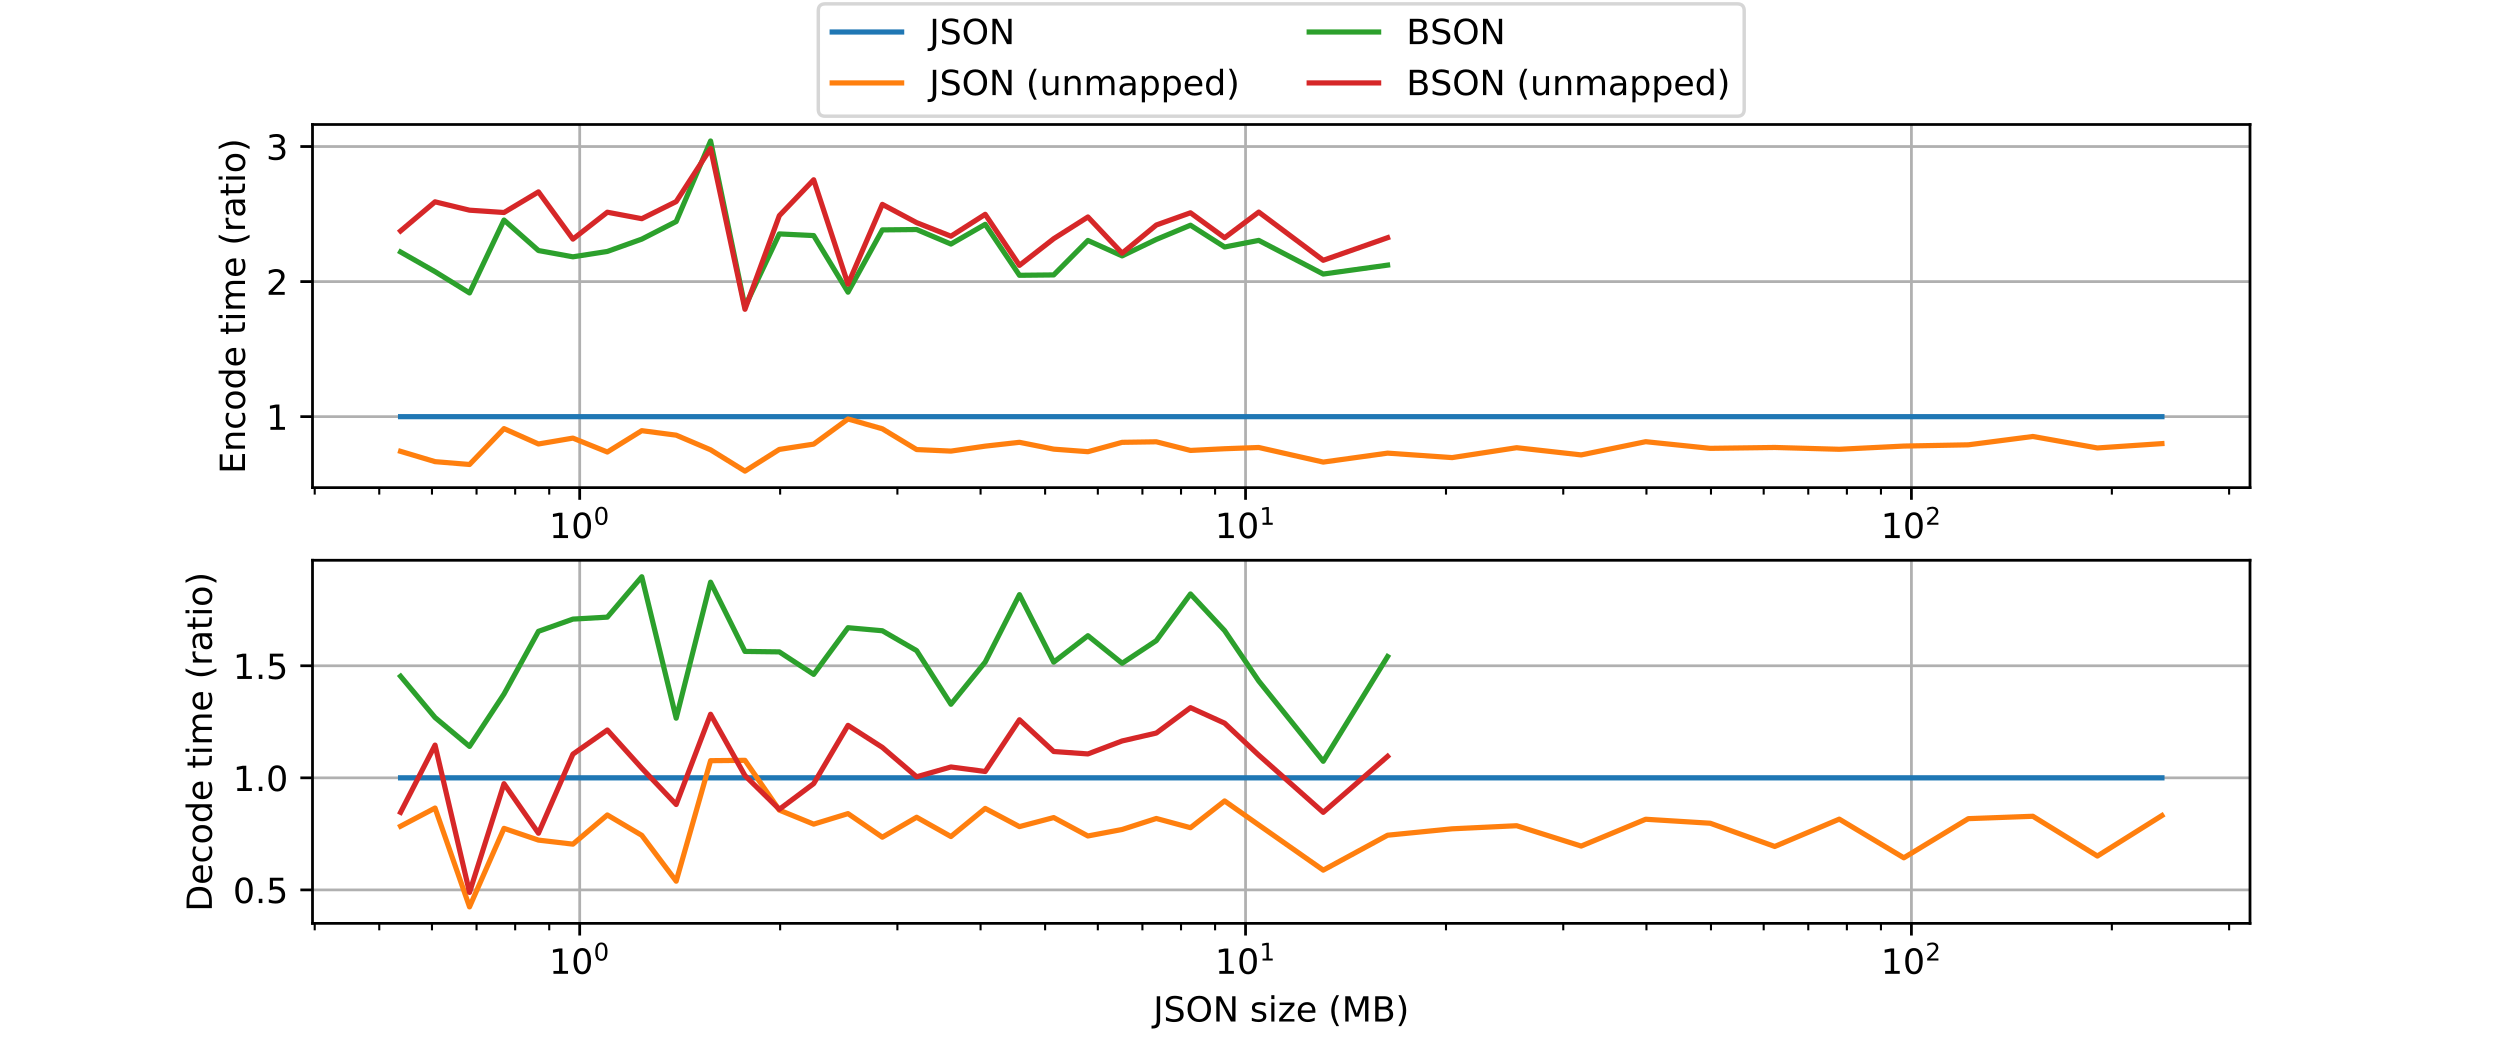 <?xml version="1.0" encoding="utf-8" standalone="no"?>
<!DOCTYPE svg PUBLIC "-//W3C//DTD SVG 1.1//EN"
  "http://www.w3.org/Graphics/SVG/1.1/DTD/svg11.dtd">
<!-- Created with matplotlib (https://matplotlib.org/) -->
<svg height="298.8pt" version="1.1" viewBox="0 0 720 298.8" width="720pt" xmlns="http://www.w3.org/2000/svg" xmlns:xlink="http://www.w3.org/1999/xlink">
 <defs>
  <style type="text/css">
*{stroke-linecap:butt;stroke-linejoin:round;white-space:pre;}
  </style>
 </defs>
 <g id="figure_1">
  <g id="patch_1">
   <path d="M 0 298.8 
L 720 298.8 
L 720 0 
L 0 0 
z
" style="fill:#ffffff;"/>
  </g>
  <g id="axes_1">
   <g id="patch_2">
    <path d="M 90 140.436 
L 648 140.436 
L 648 35.856 
L 90 35.856 
z
" style="fill:#ffffff;"/>
   </g>
   <g id="matplotlib.axis_1">
    <g id="xtick_1">
     <g id="line2d_1">
      <path clip-path="url(#pbbde5d51f7)" d="M 166.951 140.436 
L 166.951 35.856 
" style="fill:none;stroke:#b0b0b0;stroke-linecap:square;stroke-width:0.8;"/>
     </g>
     <g id="line2d_2">
      <defs>
       <path d="M 0 0 
L 0 3.5 
" id="m3f0d46c454" style="stroke:#000000;stroke-width:0.8;"/>
      </defs>
      <g>
       <use style="stroke:#000000;stroke-width:0.8;" x="166.951" xlink:href="#m3f0d46c454" y="140.436"/>
      </g>
     </g>
     <g id="text_1">
      <!-- $\mathdefault{10^{0}}$ -->
      <defs>
       <path d="M 12.406 8.297 
L 28.516 8.297 
L 28.516 63.922 
L 10.984 60.406 
L 10.984 69.391 
L 28.422 72.906 
L 38.281 72.906 
L 38.281 8.297 
L 54.391 8.297 
L 54.391 0 
L 12.406 0 
z
" id="DejaVuSans-49"/>
       <path d="M 31.781 66.406 
Q 24.172 66.406 20.328 58.906 
Q 16.5 51.422 16.5 36.375 
Q 16.5 21.391 20.328 13.891 
Q 24.172 6.391 31.781 6.391 
Q 39.453 6.391 43.281 13.891 
Q 47.125 21.391 47.125 36.375 
Q 47.125 51.422 43.281 58.906 
Q 39.453 66.406 31.781 66.406 
z
M 31.781 74.219 
Q 44.047 74.219 50.516 64.516 
Q 56.984 54.828 56.984 36.375 
Q 56.984 17.969 50.516 8.266 
Q 44.047 -1.422 31.781 -1.422 
Q 19.531 -1.422 13.062 8.266 
Q 6.594 17.969 6.594 36.375 
Q 6.594 54.828 13.062 64.516 
Q 19.531 74.219 31.781 74.219 
z
" id="DejaVuSans-48"/>
      </defs>
      <g transform="translate(158.151 155.034)scale(0.1 -0.1)">
       <use transform="translate(0 0.766)" xlink:href="#DejaVuSans-49"/>
       <use transform="translate(63.623 0.766)" xlink:href="#DejaVuSans-48"/>
       <use transform="translate(128.203 39.047)scale(0.7)" xlink:href="#DejaVuSans-48"/>
      </g>
     </g>
    </g>
    <g id="xtick_2">
     <g id="line2d_3">
      <path clip-path="url(#pbbde5d51f7)" d="M 358.719 140.436 
L 358.719 35.856 
" style="fill:none;stroke:#b0b0b0;stroke-linecap:square;stroke-width:0.8;"/>
     </g>
     <g id="line2d_4">
      <g>
       <use style="stroke:#000000;stroke-width:0.8;" x="358.719" xlink:href="#m3f0d46c454" y="140.436"/>
      </g>
     </g>
     <g id="text_2">
      <!-- $\mathdefault{10^{1}}$ -->
      <g transform="translate(349.919 155.034)scale(0.1 -0.1)">
       <use transform="translate(0 0.684)" xlink:href="#DejaVuSans-49"/>
       <use transform="translate(63.623 0.684)" xlink:href="#DejaVuSans-48"/>
       <use transform="translate(128.203 38.966)scale(0.7)" xlink:href="#DejaVuSans-49"/>
      </g>
     </g>
    </g>
    <g id="xtick_3">
     <g id="line2d_5">
      <path clip-path="url(#pbbde5d51f7)" d="M 550.487 140.436 
L 550.487 35.856 
" style="fill:none;stroke:#b0b0b0;stroke-linecap:square;stroke-width:0.8;"/>
     </g>
     <g id="line2d_6">
      <g>
       <use style="stroke:#000000;stroke-width:0.8;" x="550.487" xlink:href="#m3f0d46c454" y="140.436"/>
      </g>
     </g>
     <g id="text_3">
      <!-- $\mathdefault{10^{2}}$ -->
      <defs>
       <path d="M 19.188 8.297 
L 53.609 8.297 
L 53.609 0 
L 7.328 0 
L 7.328 8.297 
Q 12.938 14.109 22.625 23.891 
Q 32.328 33.688 34.812 36.531 
Q 39.547 41.844 41.422 45.531 
Q 43.312 49.219 43.312 52.781 
Q 43.312 58.594 39.234 62.25 
Q 35.156 65.922 28.609 65.922 
Q 23.969 65.922 18.812 64.312 
Q 13.672 62.703 7.812 59.422 
L 7.812 69.391 
Q 13.766 71.781 18.938 73 
Q 24.125 74.219 28.422 74.219 
Q 39.75 74.219 46.484 68.547 
Q 53.219 62.891 53.219 53.422 
Q 53.219 48.922 51.531 44.891 
Q 49.859 40.875 45.406 35.406 
Q 44.188 33.984 37.641 27.219 
Q 31.109 20.453 19.188 8.297 
z
" id="DejaVuSans-50"/>
      </defs>
      <g transform="translate(541.687 155.034)scale(0.1 -0.1)">
       <use transform="translate(0 0.766)" xlink:href="#DejaVuSans-49"/>
       <use transform="translate(63.623 0.766)" xlink:href="#DejaVuSans-48"/>
       <use transform="translate(128.203 39.047)scale(0.7)" xlink:href="#DejaVuSans-50"/>
      </g>
     </g>
    </g>
    <g id="xtick_4">
     <g id="line2d_7">
      <defs>
       <path d="M 0 0 
L 0 2 
" id="m982cf283d2" style="stroke:#000000;stroke-width:0.6;"/>
      </defs>
      <g>
       <use style="stroke:#000000;stroke-width:0.6;" x="90.639" xlink:href="#m982cf283d2" y="140.436"/>
      </g>
     </g>
    </g>
    <g id="xtick_5">
     <g id="line2d_8">
      <g>
       <use style="stroke:#000000;stroke-width:0.6;" x="109.223" xlink:href="#m982cf283d2" y="140.436"/>
      </g>
     </g>
    </g>
    <g id="xtick_6">
     <g id="line2d_9">
      <g>
       <use style="stroke:#000000;stroke-width:0.6;" x="124.408" xlink:href="#m982cf283d2" y="140.436"/>
      </g>
     </g>
    </g>
    <g id="xtick_7">
     <g id="line2d_10">
      <g>
       <use style="stroke:#000000;stroke-width:0.6;" x="137.246" xlink:href="#m982cf283d2" y="140.436"/>
      </g>
     </g>
    </g>
    <g id="xtick_8">
     <g id="line2d_11">
      <g>
       <use style="stroke:#000000;stroke-width:0.6;" x="148.367" xlink:href="#m982cf283d2" y="140.436"/>
      </g>
     </g>
    </g>
    <g id="xtick_9">
     <g id="line2d_12">
      <g>
       <use style="stroke:#000000;stroke-width:0.6;" x="158.176" xlink:href="#m982cf283d2" y="140.436"/>
      </g>
     </g>
    </g>
    <g id="xtick_10">
     <g id="line2d_13">
      <g>
       <use style="stroke:#000000;stroke-width:0.6;" x="224.679" xlink:href="#m982cf283d2" y="140.436"/>
      </g>
     </g>
    </g>
    <g id="xtick_11">
     <g id="line2d_14">
      <g>
       <use style="stroke:#000000;stroke-width:0.6;" x="258.448" xlink:href="#m982cf283d2" y="140.436"/>
      </g>
     </g>
    </g>
    <g id="xtick_12">
     <g id="line2d_15">
      <g>
       <use style="stroke:#000000;stroke-width:0.6;" x="282.407" xlink:href="#m982cf283d2" y="140.436"/>
      </g>
     </g>
    </g>
    <g id="xtick_13">
     <g id="line2d_16">
      <g>
       <use style="stroke:#000000;stroke-width:0.6;" x="300.991" xlink:href="#m982cf283d2" y="140.436"/>
      </g>
     </g>
    </g>
    <g id="xtick_14">
     <g id="line2d_17">
      <g>
       <use style="stroke:#000000;stroke-width:0.6;" x="316.175" xlink:href="#m982cf283d2" y="140.436"/>
      </g>
     </g>
    </g>
    <g id="xtick_15">
     <g id="line2d_18">
      <g>
       <use style="stroke:#000000;stroke-width:0.6;" x="329.014" xlink:href="#m982cf283d2" y="140.436"/>
      </g>
     </g>
    </g>
    <g id="xtick_16">
     <g id="line2d_19">
      <g>
       <use style="stroke:#000000;stroke-width:0.6;" x="340.135" xlink:href="#m982cf283d2" y="140.436"/>
      </g>
     </g>
    </g>
    <g id="xtick_17">
     <g id="line2d_20">
      <g>
       <use style="stroke:#000000;stroke-width:0.6;" x="349.944" xlink:href="#m982cf283d2" y="140.436"/>
      </g>
     </g>
    </g>
    <g id="xtick_18">
     <g id="line2d_21">
      <g>
       <use style="stroke:#000000;stroke-width:0.6;" x="416.447" xlink:href="#m982cf283d2" y="140.436"/>
      </g>
     </g>
    </g>
    <g id="xtick_19">
     <g id="line2d_22">
      <g>
       <use style="stroke:#000000;stroke-width:0.6;" x="450.215" xlink:href="#m982cf283d2" y="140.436"/>
      </g>
     </g>
    </g>
    <g id="xtick_20">
     <g id="line2d_23">
      <g>
       <use style="stroke:#000000;stroke-width:0.6;" x="474.175" xlink:href="#m982cf283d2" y="140.436"/>
      </g>
     </g>
    </g>
    <g id="xtick_21">
     <g id="line2d_24">
      <g>
       <use style="stroke:#000000;stroke-width:0.6;" x="492.759" xlink:href="#m982cf283d2" y="140.436"/>
      </g>
     </g>
    </g>
    <g id="xtick_22">
     <g id="line2d_25">
      <g>
       <use style="stroke:#000000;stroke-width:0.6;" x="507.943" xlink:href="#m982cf283d2" y="140.436"/>
      </g>
     </g>
    </g>
    <g id="xtick_23">
     <g id="line2d_26">
      <g>
       <use style="stroke:#000000;stroke-width:0.6;" x="520.782" xlink:href="#m982cf283d2" y="140.436"/>
      </g>
     </g>
    </g>
    <g id="xtick_24">
     <g id="line2d_27">
      <g>
       <use style="stroke:#000000;stroke-width:0.6;" x="531.903" xlink:href="#m982cf283d2" y="140.436"/>
      </g>
     </g>
    </g>
    <g id="xtick_25">
     <g id="line2d_28">
      <g>
       <use style="stroke:#000000;stroke-width:0.6;" x="541.712" xlink:href="#m982cf283d2" y="140.436"/>
      </g>
     </g>
    </g>
    <g id="xtick_26">
     <g id="line2d_29">
      <g>
       <use style="stroke:#000000;stroke-width:0.6;" x="608.215" xlink:href="#m982cf283d2" y="140.436"/>
      </g>
     </g>
    </g>
    <g id="xtick_27">
     <g id="line2d_30">
      <g>
       <use style="stroke:#000000;stroke-width:0.6;" x="641.983" xlink:href="#m982cf283d2" y="140.436"/>
      </g>
     </g>
    </g>
    <g id="text_4">
     <!-- JSON size (MB) -->
     <defs>
      <path d="M 9.812 72.906 
L 19.672 72.906 
L 19.672 5.078 
Q 19.672 -8.109 14.672 -14.062 
Q 9.672 -20.016 -1.422 -20.016 
L -5.172 -20.016 
L -5.172 -11.719 
L -2.094 -11.719 
Q 4.438 -11.719 7.125 -8.047 
Q 9.812 -4.391 9.812 5.078 
z
" id="DejaVuSans-74"/>
      <path d="M 53.516 70.516 
L 53.516 60.891 
Q 47.906 63.578 42.922 64.891 
Q 37.938 66.219 33.297 66.219 
Q 25.25 66.219 20.875 63.094 
Q 16.5 59.969 16.5 54.203 
Q 16.5 49.359 19.406 46.891 
Q 22.312 44.438 30.422 42.922 
L 36.375 41.703 
Q 47.406 39.594 52.656 34.297 
Q 57.906 29 57.906 20.125 
Q 57.906 9.516 50.797 4.047 
Q 43.703 -1.422 29.984 -1.422 
Q 24.812 -1.422 18.969 -0.25 
Q 13.141 0.922 6.891 3.219 
L 6.891 13.375 
Q 12.891 10.016 18.656 8.297 
Q 24.422 6.594 29.984 6.594 
Q 38.422 6.594 43.016 9.906 
Q 47.609 13.234 47.609 19.391 
Q 47.609 24.75 44.312 27.781 
Q 41.016 30.812 33.5 32.328 
L 27.484 33.5 
Q 16.453 35.688 11.516 40.375 
Q 6.594 45.062 6.594 53.422 
Q 6.594 63.094 13.406 68.656 
Q 20.219 74.219 32.172 74.219 
Q 37.312 74.219 42.625 73.281 
Q 47.953 72.359 53.516 70.516 
z
" id="DejaVuSans-83"/>
      <path d="M 39.406 66.219 
Q 28.656 66.219 22.328 58.203 
Q 16.016 50.203 16.016 36.375 
Q 16.016 22.609 22.328 14.594 
Q 28.656 6.594 39.406 6.594 
Q 50.141 6.594 56.422 14.594 
Q 62.703 22.609 62.703 36.375 
Q 62.703 50.203 56.422 58.203 
Q 50.141 66.219 39.406 66.219 
z
M 39.406 74.219 
Q 54.734 74.219 63.906 63.938 
Q 73.094 53.656 73.094 36.375 
Q 73.094 19.141 63.906 8.859 
Q 54.734 -1.422 39.406 -1.422 
Q 24.031 -1.422 14.812 8.828 
Q 5.609 19.094 5.609 36.375 
Q 5.609 53.656 14.812 63.938 
Q 24.031 74.219 39.406 74.219 
z
" id="DejaVuSans-79"/>
      <path d="M 9.812 72.906 
L 23.094 72.906 
L 55.422 11.922 
L 55.422 72.906 
L 64.984 72.906 
L 64.984 0 
L 51.703 0 
L 19.391 60.984 
L 19.391 0 
L 9.812 0 
z
" id="DejaVuSans-78"/>
      <path id="DejaVuSans-32"/>
      <path d="M 44.281 53.078 
L 44.281 44.578 
Q 40.484 46.531 36.375 47.5 
Q 32.281 48.484 27.875 48.484 
Q 21.188 48.484 17.844 46.438 
Q 14.5 44.391 14.5 40.281 
Q 14.5 37.156 16.891 35.375 
Q 19.281 33.594 26.516 31.984 
L 29.594 31.297 
Q 39.156 29.25 43.188 25.516 
Q 47.219 21.781 47.219 15.094 
Q 47.219 7.469 41.188 3.016 
Q 35.156 -1.422 24.609 -1.422 
Q 20.219 -1.422 15.453 -0.562 
Q 10.688 0.297 5.422 2 
L 5.422 11.281 
Q 10.406 8.688 15.234 7.391 
Q 20.062 6.109 24.812 6.109 
Q 31.156 6.109 34.562 8.281 
Q 37.984 10.453 37.984 14.406 
Q 37.984 18.062 35.516 20.016 
Q 33.062 21.969 24.703 23.781 
L 21.578 24.516 
Q 13.234 26.266 9.516 29.906 
Q 5.812 33.547 5.812 39.891 
Q 5.812 47.609 11.281 51.797 
Q 16.75 56 26.812 56 
Q 31.781 56 36.172 55.266 
Q 40.578 54.547 44.281 53.078 
z
" id="DejaVuSans-115"/>
      <path d="M 9.422 54.688 
L 18.406 54.688 
L 18.406 0 
L 9.422 0 
z
M 9.422 75.984 
L 18.406 75.984 
L 18.406 64.594 
L 9.422 64.594 
z
" id="DejaVuSans-105"/>
      <path d="M 5.516 54.688 
L 48.188 54.688 
L 48.188 46.484 
L 14.406 7.172 
L 48.188 7.172 
L 48.188 0 
L 4.297 0 
L 4.297 8.203 
L 38.094 47.516 
L 5.516 47.516 
z
" id="DejaVuSans-122"/>
      <path d="M 56.203 29.594 
L 56.203 25.203 
L 14.891 25.203 
Q 15.484 15.922 20.484 11.062 
Q 25.484 6.203 34.422 6.203 
Q 39.594 6.203 44.453 7.469 
Q 49.312 8.734 54.109 11.281 
L 54.109 2.781 
Q 49.266 0.734 44.188 -0.344 
Q 39.109 -1.422 33.891 -1.422 
Q 20.797 -1.422 13.156 6.188 
Q 5.516 13.812 5.516 26.812 
Q 5.516 40.234 12.766 48.109 
Q 20.016 56 32.328 56 
Q 43.359 56 49.781 48.891 
Q 56.203 41.797 56.203 29.594 
z
M 47.219 32.234 
Q 47.125 39.594 43.094 43.984 
Q 39.062 48.391 32.422 48.391 
Q 24.906 48.391 20.391 44.141 
Q 15.875 39.891 15.188 32.172 
z
" id="DejaVuSans-101"/>
      <path d="M 31 75.875 
Q 24.469 64.656 21.281 53.656 
Q 18.109 42.672 18.109 31.391 
Q 18.109 20.125 21.312 9.062 
Q 24.516 -2 31 -13.188 
L 23.188 -13.188 
Q 15.875 -1.703 12.234 9.375 
Q 8.594 20.453 8.594 31.391 
Q 8.594 42.281 12.203 53.312 
Q 15.828 64.359 23.188 75.875 
z
" id="DejaVuSans-40"/>
      <path d="M 9.812 72.906 
L 24.516 72.906 
L 43.109 23.297 
L 61.812 72.906 
L 76.516 72.906 
L 76.516 0 
L 66.891 0 
L 66.891 64.016 
L 48.094 14.016 
L 38.188 14.016 
L 19.391 64.016 
L 19.391 0 
L 9.812 0 
z
" id="DejaVuSans-77"/>
      <path d="M 19.672 34.812 
L 19.672 8.109 
L 35.5 8.109 
Q 43.453 8.109 47.281 11.406 
Q 51.125 14.703 51.125 21.484 
Q 51.125 28.328 47.281 31.562 
Q 43.453 34.812 35.5 34.812 
z
M 19.672 64.797 
L 19.672 42.828 
L 34.281 42.828 
Q 41.5 42.828 45.031 45.531 
Q 48.578 48.25 48.578 53.812 
Q 48.578 59.328 45.031 62.062 
Q 41.5 64.797 34.281 64.797 
z
M 9.812 72.906 
L 35.016 72.906 
Q 46.297 72.906 52.391 68.219 
Q 58.5 63.531 58.5 54.891 
Q 58.5 48.188 55.375 44.234 
Q 52.25 40.281 46.188 39.312 
Q 53.469 37.75 57.5 32.781 
Q 61.531 27.828 61.531 20.406 
Q 61.531 10.641 54.891 5.312 
Q 48.25 0 35.984 0 
L 9.812 0 
z
" id="DejaVuSans-66"/>
      <path d="M 8.016 75.875 
L 15.828 75.875 
Q 23.141 64.359 26.781 53.312 
Q 30.422 42.281 30.422 31.391 
Q 30.422 20.453 26.781 9.375 
Q 23.141 -1.703 15.828 -13.188 
L 8.016 -13.188 
Q 14.5 -2 17.703 9.062 
Q 20.906 20.125 20.906 31.391 
Q 20.906 42.672 17.703 53.656 
Q 14.5 64.656 8.016 75.875 
z
" id="DejaVuSans-41"/>
     </defs>
     <g transform="translate(332.155 168.713)scale(0.1 -0.1)">
      <use xlink:href="#DejaVuSans-74"/>
      <use x="29.492" xlink:href="#DejaVuSans-83"/>
      <use x="92.969" xlink:href="#DejaVuSans-79"/>
      <use x="171.68" xlink:href="#DejaVuSans-78"/>
      <use x="246.484" xlink:href="#DejaVuSans-32"/>
      <use x="278.271" xlink:href="#DejaVuSans-115"/>
      <use x="330.371" xlink:href="#DejaVuSans-105"/>
      <use x="358.154" xlink:href="#DejaVuSans-122"/>
      <use x="410.645" xlink:href="#DejaVuSans-101"/>
      <use x="472.168" xlink:href="#DejaVuSans-32"/>
      <use x="503.955" xlink:href="#DejaVuSans-40"/>
      <use x="542.969" xlink:href="#DejaVuSans-77"/>
      <use x="629.248" xlink:href="#DejaVuSans-66"/>
      <use x="697.852" xlink:href="#DejaVuSans-41"/>
     </g>
    </g>
   </g>
   <g id="matplotlib.axis_2">
    <g id="ytick_1">
     <g id="line2d_31">
      <path clip-path="url(#pbbde5d51f7)" d="M 90 119.992 
L 648 119.992 
" style="fill:none;stroke:#b0b0b0;stroke-linecap:square;stroke-width:0.8;"/>
     </g>
     <g id="line2d_32">
      <defs>
       <path d="M 0 0 
L -3.5 0 
" id="m54420dd566" style="stroke:#000000;stroke-width:0.8;"/>
      </defs>
      <g>
       <use style="stroke:#000000;stroke-width:0.8;" x="90" xlink:href="#m54420dd566" y="119.992"/>
      </g>
     </g>
     <g id="text_5">
      <!-- 1 -->
      <g transform="translate(76.638 123.791)scale(0.1 -0.1)">
       <use xlink:href="#DejaVuSans-49"/>
      </g>
     </g>
    </g>
    <g id="ytick_2">
     <g id="line2d_33">
      <path clip-path="url(#pbbde5d51f7)" d="M 90 81.099 
L 648 81.099 
" style="fill:none;stroke:#b0b0b0;stroke-linecap:square;stroke-width:0.8;"/>
     </g>
     <g id="line2d_34">
      <g>
       <use style="stroke:#000000;stroke-width:0.8;" x="90" xlink:href="#m54420dd566" y="81.099"/>
      </g>
     </g>
     <g id="text_6">
      <!-- 2 -->
      <g transform="translate(76.638 84.899)scale(0.1 -0.1)">
       <use xlink:href="#DejaVuSans-50"/>
      </g>
     </g>
    </g>
    <g id="ytick_3">
     <g id="line2d_35">
      <path clip-path="url(#pbbde5d51f7)" d="M 90 42.207 
L 648 42.207 
" style="fill:none;stroke:#b0b0b0;stroke-linecap:square;stroke-width:0.8;"/>
     </g>
     <g id="line2d_36">
      <g>
       <use style="stroke:#000000;stroke-width:0.8;" x="90" xlink:href="#m54420dd566" y="42.207"/>
      </g>
     </g>
     <g id="text_7">
      <!-- 3 -->
      <defs>
       <path d="M 40.578 39.312 
Q 47.656 37.797 51.625 33 
Q 55.609 28.219 55.609 21.188 
Q 55.609 10.406 48.188 4.484 
Q 40.766 -1.422 27.094 -1.422 
Q 22.516 -1.422 17.656 -0.516 
Q 12.797 0.391 7.625 2.203 
L 7.625 11.719 
Q 11.719 9.328 16.594 8.109 
Q 21.484 6.891 26.812 6.891 
Q 36.078 6.891 40.938 10.547 
Q 45.797 14.203 45.797 21.188 
Q 45.797 27.641 41.281 31.266 
Q 36.766 34.906 28.719 34.906 
L 20.219 34.906 
L 20.219 43.016 
L 29.109 43.016 
Q 36.375 43.016 40.234 45.922 
Q 44.094 48.828 44.094 54.297 
Q 44.094 59.906 40.109 62.906 
Q 36.141 65.922 28.719 65.922 
Q 24.656 65.922 20.016 65.031 
Q 15.375 64.156 9.812 62.312 
L 9.812 71.094 
Q 15.438 72.656 20.344 73.438 
Q 25.25 74.219 29.594 74.219 
Q 40.828 74.219 47.359 69.109 
Q 53.906 64.016 53.906 55.328 
Q 53.906 49.266 50.438 45.094 
Q 46.969 40.922 40.578 39.312 
z
" id="DejaVuSans-51"/>
      </defs>
      <g transform="translate(76.638 46.006)scale(0.1 -0.1)">
       <use xlink:href="#DejaVuSans-51"/>
      </g>
     </g>
    </g>
    <g id="text_8">
     <!-- Encode time (ratio) -->
     <defs>
      <path d="M 9.812 72.906 
L 55.906 72.906 
L 55.906 64.594 
L 19.672 64.594 
L 19.672 43.016 
L 54.391 43.016 
L 54.391 34.719 
L 19.672 34.719 
L 19.672 8.297 
L 56.781 8.297 
L 56.781 0 
L 9.812 0 
z
" id="DejaVuSans-69"/>
      <path d="M 54.891 33.016 
L 54.891 0 
L 45.906 0 
L 45.906 32.719 
Q 45.906 40.484 42.875 44.328 
Q 39.844 48.188 33.797 48.188 
Q 26.516 48.188 22.312 43.547 
Q 18.109 38.922 18.109 30.906 
L 18.109 0 
L 9.078 0 
L 9.078 54.688 
L 18.109 54.688 
L 18.109 46.188 
Q 21.344 51.125 25.703 53.562 
Q 30.078 56 35.797 56 
Q 45.219 56 50.047 50.172 
Q 54.891 44.344 54.891 33.016 
z
" id="DejaVuSans-110"/>
      <path d="M 48.781 52.594 
L 48.781 44.188 
Q 44.969 46.297 41.141 47.344 
Q 37.312 48.391 33.406 48.391 
Q 24.656 48.391 19.812 42.844 
Q 14.984 37.312 14.984 27.297 
Q 14.984 17.281 19.812 11.734 
Q 24.656 6.203 33.406 6.203 
Q 37.312 6.203 41.141 7.25 
Q 44.969 8.297 48.781 10.406 
L 48.781 2.094 
Q 45.016 0.344 40.984 -0.531 
Q 36.969 -1.422 32.422 -1.422 
Q 20.062 -1.422 12.781 6.344 
Q 5.516 14.109 5.516 27.297 
Q 5.516 40.672 12.859 48.328 
Q 20.219 56 33.016 56 
Q 37.156 56 41.109 55.141 
Q 45.062 54.297 48.781 52.594 
z
" id="DejaVuSans-99"/>
      <path d="M 30.609 48.391 
Q 23.391 48.391 19.188 42.75 
Q 14.984 37.109 14.984 27.297 
Q 14.984 17.484 19.156 11.844 
Q 23.344 6.203 30.609 6.203 
Q 37.797 6.203 41.984 11.859 
Q 46.188 17.531 46.188 27.297 
Q 46.188 37.016 41.984 42.703 
Q 37.797 48.391 30.609 48.391 
z
M 30.609 56 
Q 42.328 56 49.016 48.375 
Q 55.719 40.766 55.719 27.297 
Q 55.719 13.875 49.016 6.219 
Q 42.328 -1.422 30.609 -1.422 
Q 18.844 -1.422 12.172 6.219 
Q 5.516 13.875 5.516 27.297 
Q 5.516 40.766 12.172 48.375 
Q 18.844 56 30.609 56 
z
" id="DejaVuSans-111"/>
      <path d="M 45.406 46.391 
L 45.406 75.984 
L 54.391 75.984 
L 54.391 0 
L 45.406 0 
L 45.406 8.203 
Q 42.578 3.328 38.25 0.953 
Q 33.938 -1.422 27.875 -1.422 
Q 17.969 -1.422 11.734 6.484 
Q 5.516 14.406 5.516 27.297 
Q 5.516 40.188 11.734 48.094 
Q 17.969 56 27.875 56 
Q 33.938 56 38.25 53.625 
Q 42.578 51.266 45.406 46.391 
z
M 14.797 27.297 
Q 14.797 17.391 18.875 11.75 
Q 22.953 6.109 30.078 6.109 
Q 37.203 6.109 41.297 11.75 
Q 45.406 17.391 45.406 27.297 
Q 45.406 37.203 41.297 42.844 
Q 37.203 48.484 30.078 48.484 
Q 22.953 48.484 18.875 42.844 
Q 14.797 37.203 14.797 27.297 
z
" id="DejaVuSans-100"/>
      <path d="M 18.312 70.219 
L 18.312 54.688 
L 36.812 54.688 
L 36.812 47.703 
L 18.312 47.703 
L 18.312 18.016 
Q 18.312 11.328 20.141 9.422 
Q 21.969 7.516 27.594 7.516 
L 36.812 7.516 
L 36.812 0 
L 27.594 0 
Q 17.188 0 13.234 3.875 
Q 9.281 7.766 9.281 18.016 
L 9.281 47.703 
L 2.688 47.703 
L 2.688 54.688 
L 9.281 54.688 
L 9.281 70.219 
z
" id="DejaVuSans-116"/>
      <path d="M 52 44.188 
Q 55.375 50.25 60.062 53.125 
Q 64.75 56 71.094 56 
Q 79.641 56 84.281 50.016 
Q 88.922 44.047 88.922 33.016 
L 88.922 0 
L 79.891 0 
L 79.891 32.719 
Q 79.891 40.578 77.094 44.375 
Q 74.312 48.188 68.609 48.188 
Q 61.625 48.188 57.562 43.547 
Q 53.516 38.922 53.516 30.906 
L 53.516 0 
L 44.484 0 
L 44.484 32.719 
Q 44.484 40.625 41.703 44.406 
Q 38.922 48.188 33.109 48.188 
Q 26.219 48.188 22.156 43.531 
Q 18.109 38.875 18.109 30.906 
L 18.109 0 
L 9.078 0 
L 9.078 54.688 
L 18.109 54.688 
L 18.109 46.188 
Q 21.188 51.219 25.484 53.609 
Q 29.781 56 35.688 56 
Q 41.656 56 45.828 52.969 
Q 50 49.953 52 44.188 
z
" id="DejaVuSans-109"/>
      <path d="M 41.109 46.297 
Q 39.594 47.172 37.812 47.578 
Q 36.031 48 33.891 48 
Q 26.266 48 22.188 43.047 
Q 18.109 38.094 18.109 28.812 
L 18.109 0 
L 9.078 0 
L 9.078 54.688 
L 18.109 54.688 
L 18.109 46.188 
Q 20.953 51.172 25.484 53.578 
Q 30.031 56 36.531 56 
Q 37.453 56 38.578 55.875 
Q 39.703 55.766 41.062 55.516 
z
" id="DejaVuSans-114"/>
      <path d="M 34.281 27.484 
Q 23.391 27.484 19.188 25 
Q 14.984 22.516 14.984 16.5 
Q 14.984 11.719 18.141 8.906 
Q 21.297 6.109 26.703 6.109 
Q 34.188 6.109 38.703 11.406 
Q 43.219 16.703 43.219 25.484 
L 43.219 27.484 
z
M 52.203 31.203 
L 52.203 0 
L 43.219 0 
L 43.219 8.297 
Q 40.141 3.328 35.547 0.953 
Q 30.953 -1.422 24.312 -1.422 
Q 15.922 -1.422 10.953 3.297 
Q 6 8.016 6 15.922 
Q 6 25.141 12.172 29.828 
Q 18.359 34.516 30.609 34.516 
L 43.219 34.516 
L 43.219 35.406 
Q 43.219 41.609 39.141 45 
Q 35.062 48.391 27.688 48.391 
Q 23 48.391 18.547 47.266 
Q 14.109 46.141 10.016 43.891 
L 10.016 52.203 
Q 14.938 54.109 19.578 55.047 
Q 24.219 56 28.609 56 
Q 40.484 56 46.344 49.844 
Q 52.203 43.703 52.203 31.203 
z
" id="DejaVuSans-97"/>
     </defs>
     <g transform="translate(70.558 136.437)rotate(-90)scale(0.1 -0.1)">
      <use xlink:href="#DejaVuSans-69"/>
      <use x="63.184" xlink:href="#DejaVuSans-110"/>
      <use x="126.562" xlink:href="#DejaVuSans-99"/>
      <use x="181.543" xlink:href="#DejaVuSans-111"/>
      <use x="242.725" xlink:href="#DejaVuSans-100"/>
      <use x="306.201" xlink:href="#DejaVuSans-101"/>
      <use x="367.725" xlink:href="#DejaVuSans-32"/>
      <use x="399.512" xlink:href="#DejaVuSans-116"/>
      <use x="438.721" xlink:href="#DejaVuSans-105"/>
      <use x="466.504" xlink:href="#DejaVuSans-109"/>
      <use x="563.916" xlink:href="#DejaVuSans-101"/>
      <use x="625.439" xlink:href="#DejaVuSans-32"/>
      <use x="657.227" xlink:href="#DejaVuSans-40"/>
      <use x="696.24" xlink:href="#DejaVuSans-114"/>
      <use x="737.354" xlink:href="#DejaVuSans-97"/>
      <use x="798.633" xlink:href="#DejaVuSans-116"/>
      <use x="837.842" xlink:href="#DejaVuSans-105"/>
      <use x="865.625" xlink:href="#DejaVuSans-111"/>
      <use x="926.807" xlink:href="#DejaVuSans-41"/>
     </g>
    </g>
   </g>
   <g id="line2d_37">
    <path clip-path="url(#pbbde5d51f7)" d="M 115.364 119.992 
L 125.293 119.992 
L 135.224 119.992 
L 145.153 119.992 
L 155.078 119.992 
L 164.998 119.992 
L 174.916 119.992 
L 184.83 119.992 
L 194.741 119.992 
L 204.647 119.992 
L 214.549 119.992 
L 224.447 119.992 
L 234.34 119.992 
L 244.229 119.992 
L 254.114 119.992 
L 263.994 119.992 
L 273.869 119.992 
L 283.739 119.992 
L 293.605 119.992 
L 303.465 119.992 
L 313.321 119.992 
L 323.171 119.992 
L 333.016 119.992 
L 342.857 119.992 
L 352.692 119.992 
L 362.523 119.992 
L 381.088 119.992 
L 399.626 119.992 
L 418.21 119.992 
L 436.794 119.992 
L 455.378 119.992 
L 473.963 119.992 
L 492.547 119.992 
L 511.131 119.992 
L 529.715 119.992 
L 548.299 119.992 
L 566.884 119.992 
L 585.468 119.992 
L 604.052 119.992 
L 622.636 119.992 
" style="fill:none;stroke:#1f77b4;stroke-linecap:square;stroke-width:1.5;"/>
   </g>
   <g id="line2d_38">
    <path clip-path="url(#pbbde5d51f7)" d="M 115.364 129.985 
L 125.293 132.954 
L 135.224 133.77 
L 145.153 123.443 
L 155.078 127.868 
L 164.998 126.175 
L 174.916 130.18 
L 184.83 124.031 
L 194.741 125.327 
L 204.647 129.543 
L 214.549 135.682 
L 224.447 129.432 
L 234.34 127.904 
L 244.229 120.672 
L 254.114 123.496 
L 263.994 129.473 
L 273.869 129.917 
L 283.739 128.491 
L 293.605 127.385 
L 303.465 129.35 
L 313.321 130.089 
L 323.171 127.394 
L 333.016 127.236 
L 342.857 129.726 
L 352.692 129.237 
L 362.523 128.877 
L 381.088 133.081 
L 399.626 130.502 
L 418.21 131.788 
L 436.794 128.938 
L 455.378 131.013 
L 473.963 127.206 
L 492.547 129.126 
L 511.131 128.871 
L 529.715 129.394 
L 548.299 128.47 
L 566.884 128.107 
L 585.468 125.704 
L 604.052 129.012 
L 622.636 127.76 
" style="fill:none;stroke:#ff7f0e;stroke-linecap:square;stroke-width:1.5;"/>
   </g>
   <g id="line2d_39">
    <path clip-path="url(#pbbde5d51f7)" d="M 115.364 72.572 
L 125.293 78.233 
L 135.224 84.367 
L 145.153 63.381 
L 155.078 72.154 
L 164.998 73.965 
L 174.916 72.418 
L 184.83 68.868 
L 194.741 63.802 
L 204.647 40.61 
L 214.549 88.345 
L 224.447 67.367 
L 234.34 67.844 
L 244.229 84.144 
L 254.114 66.211 
L 263.994 66.103 
L 273.869 70.285 
L 283.739 64.606 
L 293.605 79.286 
L 303.465 79.176 
L 313.321 69.256 
L 323.171 73.697 
L 333.016 68.959 
L 342.857 64.861 
L 352.692 71.134 
L 362.523 69.234 
L 381.088 78.925 
L 399.626 76.355 
" style="fill:none;stroke:#2ca02c;stroke-linecap:square;stroke-width:1.5;"/>
   </g>
   <g id="line2d_40">
    <path clip-path="url(#pbbde5d51f7)" d="M 115.364 66.514 
L 125.293 58.125 
L 135.224 60.533 
L 145.153 61.2 
L 155.078 55.261 
L 164.998 68.86 
L 174.916 61.118 
L 184.83 62.983 
L 194.741 58.058 
L 204.647 42.752 
L 214.549 89.067 
L 224.447 62.107 
L 234.34 51.777 
L 244.229 81.831 
L 254.114 58.862 
L 263.994 64.123 
L 273.869 68.02 
L 283.739 61.729 
L 293.605 76.425 
L 303.465 68.744 
L 313.321 62.488 
L 323.171 72.918 
L 333.016 64.804 
L 342.857 61.283 
L 352.692 68.462 
L 362.523 61.079 
L 381.088 74.961 
L 399.626 68.456 
" style="fill:none;stroke:#d62728;stroke-linecap:square;stroke-width:1.5;"/>
   </g>
   <g id="patch_3">
    <path d="M 90 140.436 
L 90 35.856 
" style="fill:none;stroke:#000000;stroke-linecap:square;stroke-linejoin:miter;stroke-width:0.8;"/>
   </g>
   <g id="patch_4">
    <path d="M 648 140.436 
L 648 35.856 
" style="fill:none;stroke:#000000;stroke-linecap:square;stroke-linejoin:miter;stroke-width:0.8;"/>
   </g>
   <g id="patch_5">
    <path d="M 90 140.436 
L 648 140.436 
" style="fill:none;stroke:#000000;stroke-linecap:square;stroke-linejoin:miter;stroke-width:0.8;"/>
   </g>
   <g id="patch_6">
    <path d="M 90 35.856 
L 648 35.856 
" style="fill:none;stroke:#000000;stroke-linecap:square;stroke-linejoin:miter;stroke-width:0.8;"/>
   </g>
   <g id="legend_1">
    <g id="patch_7">
     <path d="M 237.67 33.472 
L 500.33 33.472 
Q 502.33 33.472 502.33 31.472 
L 502.33 3.116 
Q 502.33 1.116 500.33 1.116 
L 237.67 1.116 
Q 235.67 1.116 235.67 3.116 
L 235.67 31.472 
Q 235.67 33.472 237.67 33.472 
z
" style="fill:#ffffff;opacity:0.8;stroke:#cccccc;stroke-linejoin:miter;"/>
    </g>
    <g id="line2d_41">
     <path d="M 239.67 9.214 
L 259.67 9.214 
" style="fill:none;stroke:#1f77b4;stroke-linecap:square;stroke-width:1.5;"/>
    </g>
    <g id="line2d_42"/>
    <g id="text_9">
     <!-- JSON -->
     <g transform="translate(267.67 12.714)scale(0.1 -0.1)">
      <use xlink:href="#DejaVuSans-74"/>
      <use x="29.492" xlink:href="#DejaVuSans-83"/>
      <use x="92.969" xlink:href="#DejaVuSans-79"/>
      <use x="171.68" xlink:href="#DejaVuSans-78"/>
     </g>
    </g>
    <g id="line2d_43">
     <path d="M 239.67 23.892 
L 259.67 23.892 
" style="fill:none;stroke:#ff7f0e;stroke-linecap:square;stroke-width:1.5;"/>
    </g>
    <g id="line2d_44"/>
    <g id="text_10">
     <!-- JSON (unmapped) -->
     <defs>
      <path d="M 8.5 21.578 
L 8.5 54.688 
L 17.484 54.688 
L 17.484 21.922 
Q 17.484 14.156 20.5 10.266 
Q 23.531 6.391 29.594 6.391 
Q 36.859 6.391 41.078 11.031 
Q 45.312 15.672 45.312 23.688 
L 45.312 54.688 
L 54.297 54.688 
L 54.297 0 
L 45.312 0 
L 45.312 8.406 
Q 42.047 3.422 37.719 1 
Q 33.406 -1.422 27.688 -1.422 
Q 18.266 -1.422 13.375 4.438 
Q 8.5 10.297 8.5 21.578 
z
M 31.109 56 
z
" id="DejaVuSans-117"/>
      <path d="M 18.109 8.203 
L 18.109 -20.797 
L 9.078 -20.797 
L 9.078 54.688 
L 18.109 54.688 
L 18.109 46.391 
Q 20.953 51.266 25.266 53.625 
Q 29.594 56 35.594 56 
Q 45.562 56 51.781 48.094 
Q 58.016 40.188 58.016 27.297 
Q 58.016 14.406 51.781 6.484 
Q 45.562 -1.422 35.594 -1.422 
Q 29.594 -1.422 25.266 0.953 
Q 20.953 3.328 18.109 8.203 
z
M 48.688 27.297 
Q 48.688 37.203 44.609 42.844 
Q 40.531 48.484 33.406 48.484 
Q 26.266 48.484 22.188 42.844 
Q 18.109 37.203 18.109 27.297 
Q 18.109 17.391 22.188 11.75 
Q 26.266 6.109 33.406 6.109 
Q 40.531 6.109 44.609 11.75 
Q 48.688 17.391 48.688 27.297 
z
" id="DejaVuSans-112"/>
     </defs>
     <g transform="translate(267.67 27.392)scale(0.1 -0.1)">
      <use xlink:href="#DejaVuSans-74"/>
      <use x="29.492" xlink:href="#DejaVuSans-83"/>
      <use x="92.969" xlink:href="#DejaVuSans-79"/>
      <use x="171.68" xlink:href="#DejaVuSans-78"/>
      <use x="246.484" xlink:href="#DejaVuSans-32"/>
      <use x="278.271" xlink:href="#DejaVuSans-40"/>
      <use x="317.285" xlink:href="#DejaVuSans-117"/>
      <use x="380.664" xlink:href="#DejaVuSans-110"/>
      <use x="444.043" xlink:href="#DejaVuSans-109"/>
      <use x="541.455" xlink:href="#DejaVuSans-97"/>
      <use x="602.734" xlink:href="#DejaVuSans-112"/>
      <use x="666.211" xlink:href="#DejaVuSans-112"/>
      <use x="729.688" xlink:href="#DejaVuSans-101"/>
      <use x="791.211" xlink:href="#DejaVuSans-100"/>
      <use x="854.688" xlink:href="#DejaVuSans-41"/>
     </g>
    </g>
    <g id="line2d_45">
     <path d="M 377.045 9.214 
L 397.045 9.214 
" style="fill:none;stroke:#2ca02c;stroke-linecap:square;stroke-width:1.5;"/>
    </g>
    <g id="line2d_46"/>
    <g id="text_11">
     <!-- BSON -->
     <g transform="translate(405.045 12.714)scale(0.1 -0.1)">
      <use xlink:href="#DejaVuSans-66"/>
      <use x="68.588" xlink:href="#DejaVuSans-83"/>
      <use x="132.064" xlink:href="#DejaVuSans-79"/>
      <use x="210.775" xlink:href="#DejaVuSans-78"/>
     </g>
    </g>
    <g id="line2d_47">
     <path d="M 377.045 23.892 
L 397.045 23.892 
" style="fill:none;stroke:#d62728;stroke-linecap:square;stroke-width:1.5;"/>
    </g>
    <g id="line2d_48"/>
    <g id="text_12">
     <!-- BSON (unmapped) -->
     <g transform="translate(405.045 27.392)scale(0.1 -0.1)">
      <use xlink:href="#DejaVuSans-66"/>
      <use x="68.588" xlink:href="#DejaVuSans-83"/>
      <use x="132.064" xlink:href="#DejaVuSans-79"/>
      <use x="210.775" xlink:href="#DejaVuSans-78"/>
      <use x="285.58" xlink:href="#DejaVuSans-32"/>
      <use x="317.367" xlink:href="#DejaVuSans-40"/>
      <use x="356.381" xlink:href="#DejaVuSans-117"/>
      <use x="419.76" xlink:href="#DejaVuSans-110"/>
      <use x="483.139" xlink:href="#DejaVuSans-109"/>
      <use x="580.551" xlink:href="#DejaVuSans-97"/>
      <use x="641.83" xlink:href="#DejaVuSans-112"/>
      <use x="705.307" xlink:href="#DejaVuSans-112"/>
      <use x="768.783" xlink:href="#DejaVuSans-101"/>
      <use x="830.307" xlink:href="#DejaVuSans-100"/>
      <use x="893.783" xlink:href="#DejaVuSans-41"/>
     </g>
    </g>
   </g>
  </g>
  <g id="axes_2">
   <g id="patch_8">
    <path d="M 90 265.932 
L 648 265.932 
L 648 161.352 
L 90 161.352 
z
" style="fill:#ffffff;"/>
   </g>
   <g id="matplotlib.axis_3">
    <g id="xtick_28">
     <g id="line2d_49">
      <path clip-path="url(#pe6eda03a21)" d="M 166.951 265.932 
L 166.951 161.352 
" style="fill:none;stroke:#b0b0b0;stroke-linecap:square;stroke-width:0.8;"/>
     </g>
     <g id="line2d_50">
      <g>
       <use style="stroke:#000000;stroke-width:0.8;" x="166.951" xlink:href="#m3f0d46c454" y="265.932"/>
      </g>
     </g>
     <g id="text_13">
      <!-- $\mathdefault{10^{0}}$ -->
      <g transform="translate(158.151 280.53)scale(0.1 -0.1)">
       <use transform="translate(0 0.766)" xlink:href="#DejaVuSans-49"/>
       <use transform="translate(63.623 0.766)" xlink:href="#DejaVuSans-48"/>
       <use transform="translate(128.203 39.047)scale(0.7)" xlink:href="#DejaVuSans-48"/>
      </g>
     </g>
    </g>
    <g id="xtick_29">
     <g id="line2d_51">
      <path clip-path="url(#pe6eda03a21)" d="M 358.719 265.932 
L 358.719 161.352 
" style="fill:none;stroke:#b0b0b0;stroke-linecap:square;stroke-width:0.8;"/>
     </g>
     <g id="line2d_52">
      <g>
       <use style="stroke:#000000;stroke-width:0.8;" x="358.719" xlink:href="#m3f0d46c454" y="265.932"/>
      </g>
     </g>
     <g id="text_14">
      <!-- $\mathdefault{10^{1}}$ -->
      <g transform="translate(349.919 280.53)scale(0.1 -0.1)">
       <use transform="translate(0 0.684)" xlink:href="#DejaVuSans-49"/>
       <use transform="translate(63.623 0.684)" xlink:href="#DejaVuSans-48"/>
       <use transform="translate(128.203 38.966)scale(0.7)" xlink:href="#DejaVuSans-49"/>
      </g>
     </g>
    </g>
    <g id="xtick_30">
     <g id="line2d_53">
      <path clip-path="url(#pe6eda03a21)" d="M 550.487 265.932 
L 550.487 161.352 
" style="fill:none;stroke:#b0b0b0;stroke-linecap:square;stroke-width:0.8;"/>
     </g>
     <g id="line2d_54">
      <g>
       <use style="stroke:#000000;stroke-width:0.8;" x="550.487" xlink:href="#m3f0d46c454" y="265.932"/>
      </g>
     </g>
     <g id="text_15">
      <!-- $\mathdefault{10^{2}}$ -->
      <g transform="translate(541.687 280.53)scale(0.1 -0.1)">
       <use transform="translate(0 0.766)" xlink:href="#DejaVuSans-49"/>
       <use transform="translate(63.623 0.766)" xlink:href="#DejaVuSans-48"/>
       <use transform="translate(128.203 39.047)scale(0.7)" xlink:href="#DejaVuSans-50"/>
      </g>
     </g>
    </g>
    <g id="xtick_31">
     <g id="line2d_55">
      <g>
       <use style="stroke:#000000;stroke-width:0.6;" x="90.639" xlink:href="#m982cf283d2" y="265.932"/>
      </g>
     </g>
    </g>
    <g id="xtick_32">
     <g id="line2d_56">
      <g>
       <use style="stroke:#000000;stroke-width:0.6;" x="109.223" xlink:href="#m982cf283d2" y="265.932"/>
      </g>
     </g>
    </g>
    <g id="xtick_33">
     <g id="line2d_57">
      <g>
       <use style="stroke:#000000;stroke-width:0.6;" x="124.408" xlink:href="#m982cf283d2" y="265.932"/>
      </g>
     </g>
    </g>
    <g id="xtick_34">
     <g id="line2d_58">
      <g>
       <use style="stroke:#000000;stroke-width:0.6;" x="137.246" xlink:href="#m982cf283d2" y="265.932"/>
      </g>
     </g>
    </g>
    <g id="xtick_35">
     <g id="line2d_59">
      <g>
       <use style="stroke:#000000;stroke-width:0.6;" x="148.367" xlink:href="#m982cf283d2" y="265.932"/>
      </g>
     </g>
    </g>
    <g id="xtick_36">
     <g id="line2d_60">
      <g>
       <use style="stroke:#000000;stroke-width:0.6;" x="158.176" xlink:href="#m982cf283d2" y="265.932"/>
      </g>
     </g>
    </g>
    <g id="xtick_37">
     <g id="line2d_61">
      <g>
       <use style="stroke:#000000;stroke-width:0.6;" x="224.679" xlink:href="#m982cf283d2" y="265.932"/>
      </g>
     </g>
    </g>
    <g id="xtick_38">
     <g id="line2d_62">
      <g>
       <use style="stroke:#000000;stroke-width:0.6;" x="258.448" xlink:href="#m982cf283d2" y="265.932"/>
      </g>
     </g>
    </g>
    <g id="xtick_39">
     <g id="line2d_63">
      <g>
       <use style="stroke:#000000;stroke-width:0.6;" x="282.407" xlink:href="#m982cf283d2" y="265.932"/>
      </g>
     </g>
    </g>
    <g id="xtick_40">
     <g id="line2d_64">
      <g>
       <use style="stroke:#000000;stroke-width:0.6;" x="300.991" xlink:href="#m982cf283d2" y="265.932"/>
      </g>
     </g>
    </g>
    <g id="xtick_41">
     <g id="line2d_65">
      <g>
       <use style="stroke:#000000;stroke-width:0.6;" x="316.175" xlink:href="#m982cf283d2" y="265.932"/>
      </g>
     </g>
    </g>
    <g id="xtick_42">
     <g id="line2d_66">
      <g>
       <use style="stroke:#000000;stroke-width:0.6;" x="329.014" xlink:href="#m982cf283d2" y="265.932"/>
      </g>
     </g>
    </g>
    <g id="xtick_43">
     <g id="line2d_67">
      <g>
       <use style="stroke:#000000;stroke-width:0.6;" x="340.135" xlink:href="#m982cf283d2" y="265.932"/>
      </g>
     </g>
    </g>
    <g id="xtick_44">
     <g id="line2d_68">
      <g>
       <use style="stroke:#000000;stroke-width:0.6;" x="349.944" xlink:href="#m982cf283d2" y="265.932"/>
      </g>
     </g>
    </g>
    <g id="xtick_45">
     <g id="line2d_69">
      <g>
       <use style="stroke:#000000;stroke-width:0.6;" x="416.447" xlink:href="#m982cf283d2" y="265.932"/>
      </g>
     </g>
    </g>
    <g id="xtick_46">
     <g id="line2d_70">
      <g>
       <use style="stroke:#000000;stroke-width:0.6;" x="450.215" xlink:href="#m982cf283d2" y="265.932"/>
      </g>
     </g>
    </g>
    <g id="xtick_47">
     <g id="line2d_71">
      <g>
       <use style="stroke:#000000;stroke-width:0.6;" x="474.175" xlink:href="#m982cf283d2" y="265.932"/>
      </g>
     </g>
    </g>
    <g id="xtick_48">
     <g id="line2d_72">
      <g>
       <use style="stroke:#000000;stroke-width:0.6;" x="492.759" xlink:href="#m982cf283d2" y="265.932"/>
      </g>
     </g>
    </g>
    <g id="xtick_49">
     <g id="line2d_73">
      <g>
       <use style="stroke:#000000;stroke-width:0.6;" x="507.943" xlink:href="#m982cf283d2" y="265.932"/>
      </g>
     </g>
    </g>
    <g id="xtick_50">
     <g id="line2d_74">
      <g>
       <use style="stroke:#000000;stroke-width:0.6;" x="520.782" xlink:href="#m982cf283d2" y="265.932"/>
      </g>
     </g>
    </g>
    <g id="xtick_51">
     <g id="line2d_75">
      <g>
       <use style="stroke:#000000;stroke-width:0.6;" x="531.903" xlink:href="#m982cf283d2" y="265.932"/>
      </g>
     </g>
    </g>
    <g id="xtick_52">
     <g id="line2d_76">
      <g>
       <use style="stroke:#000000;stroke-width:0.6;" x="541.712" xlink:href="#m982cf283d2" y="265.932"/>
      </g>
     </g>
    </g>
    <g id="xtick_53">
     <g id="line2d_77">
      <g>
       <use style="stroke:#000000;stroke-width:0.6;" x="608.215" xlink:href="#m982cf283d2" y="265.932"/>
      </g>
     </g>
    </g>
    <g id="xtick_54">
     <g id="line2d_78">
      <g>
       <use style="stroke:#000000;stroke-width:0.6;" x="641.983" xlink:href="#m982cf283d2" y="265.932"/>
      </g>
     </g>
    </g>
    <g id="text_16">
     <!-- JSON size (MB) -->
     <g transform="translate(332.155 294.209)scale(0.1 -0.1)">
      <use xlink:href="#DejaVuSans-74"/>
      <use x="29.492" xlink:href="#DejaVuSans-83"/>
      <use x="92.969" xlink:href="#DejaVuSans-79"/>
      <use x="171.68" xlink:href="#DejaVuSans-78"/>
      <use x="246.484" xlink:href="#DejaVuSans-32"/>
      <use x="278.271" xlink:href="#DejaVuSans-115"/>
      <use x="330.371" xlink:href="#DejaVuSans-105"/>
      <use x="358.154" xlink:href="#DejaVuSans-122"/>
      <use x="410.645" xlink:href="#DejaVuSans-101"/>
      <use x="472.168" xlink:href="#DejaVuSans-32"/>
      <use x="503.955" xlink:href="#DejaVuSans-40"/>
      <use x="542.969" xlink:href="#DejaVuSans-77"/>
      <use x="629.248" xlink:href="#DejaVuSans-66"/>
      <use x="697.852" xlink:href="#DejaVuSans-41"/>
     </g>
    </g>
   </g>
   <g id="matplotlib.axis_4">
    <g id="ytick_4">
     <g id="line2d_79">
      <path clip-path="url(#pe6eda03a21)" d="M 90 256.288 
L 648 256.288 
" style="fill:none;stroke:#b0b0b0;stroke-linecap:square;stroke-width:0.8;"/>
     </g>
     <g id="line2d_80">
      <g>
       <use style="stroke:#000000;stroke-width:0.8;" x="90" xlink:href="#m54420dd566" y="256.288"/>
      </g>
     </g>
     <g id="text_17">
      <!-- 0.5 -->
      <defs>
       <path d="M 10.688 12.406 
L 21 12.406 
L 21 0 
L 10.688 0 
z
" id="DejaVuSans-46"/>
       <path d="M 10.797 72.906 
L 49.516 72.906 
L 49.516 64.594 
L 19.828 64.594 
L 19.828 46.734 
Q 21.969 47.469 24.109 47.828 
Q 26.266 48.188 28.422 48.188 
Q 40.625 48.188 47.75 41.5 
Q 54.891 34.812 54.891 23.391 
Q 54.891 11.625 47.562 5.094 
Q 40.234 -1.422 26.906 -1.422 
Q 22.312 -1.422 17.547 -0.641 
Q 12.797 0.141 7.719 1.703 
L 7.719 11.625 
Q 12.109 9.234 16.797 8.062 
Q 21.484 6.891 26.703 6.891 
Q 35.156 6.891 40.078 11.328 
Q 45.016 15.766 45.016 23.391 
Q 45.016 31 40.078 35.438 
Q 35.156 39.891 26.703 39.891 
Q 22.75 39.891 18.812 39.016 
Q 14.891 38.141 10.797 36.281 
z
" id="DejaVuSans-53"/>
      </defs>
      <g transform="translate(67.097 260.087)scale(0.1 -0.1)">
       <use xlink:href="#DejaVuSans-48"/>
       <use x="63.623" xlink:href="#DejaVuSans-46"/>
       <use x="95.41" xlink:href="#DejaVuSans-53"/>
      </g>
     </g>
    </g>
    <g id="ytick_5">
     <g id="line2d_81">
      <path clip-path="url(#pe6eda03a21)" d="M 90 224.015 
L 648 224.015 
" style="fill:none;stroke:#b0b0b0;stroke-linecap:square;stroke-width:0.8;"/>
     </g>
     <g id="line2d_82">
      <g>
       <use style="stroke:#000000;stroke-width:0.8;" x="90" xlink:href="#m54420dd566" y="224.015"/>
      </g>
     </g>
     <g id="text_18">
      <!-- 1.0 -->
      <g transform="translate(67.097 227.815)scale(0.1 -0.1)">
       <use xlink:href="#DejaVuSans-49"/>
       <use x="63.623" xlink:href="#DejaVuSans-46"/>
       <use x="95.41" xlink:href="#DejaVuSans-48"/>
      </g>
     </g>
    </g>
    <g id="ytick_6">
     <g id="line2d_83">
      <path clip-path="url(#pe6eda03a21)" d="M 90 191.743 
L 648 191.743 
" style="fill:none;stroke:#b0b0b0;stroke-linecap:square;stroke-width:0.8;"/>
     </g>
     <g id="line2d_84">
      <g>
       <use style="stroke:#000000;stroke-width:0.8;" x="90" xlink:href="#m54420dd566" y="191.743"/>
      </g>
     </g>
     <g id="text_19">
      <!-- 1.5 -->
      <g transform="translate(67.097 195.542)scale(0.1 -0.1)">
       <use xlink:href="#DejaVuSans-49"/>
       <use x="63.623" xlink:href="#DejaVuSans-46"/>
       <use x="95.41" xlink:href="#DejaVuSans-53"/>
      </g>
     </g>
    </g>
    <g id="text_20">
     <!-- Decode time (ratio) -->
     <defs>
      <path d="M 19.672 64.797 
L 19.672 8.109 
L 31.594 8.109 
Q 46.688 8.109 53.688 14.938 
Q 60.688 21.781 60.688 36.531 
Q 60.688 51.172 53.688 57.984 
Q 46.688 64.797 31.594 64.797 
z
M 9.812 72.906 
L 30.078 72.906 
Q 51.266 72.906 61.172 64.094 
Q 71.094 55.281 71.094 36.531 
Q 71.094 17.672 61.125 8.828 
Q 51.172 0 30.078 0 
L 9.812 0 
z
" id="DejaVuSans-68"/>
     </defs>
     <g transform="translate(61.017 262.532)rotate(-90)scale(0.1 -0.1)">
      <use xlink:href="#DejaVuSans-68"/>
      <use x="77.002" xlink:href="#DejaVuSans-101"/>
      <use x="138.525" xlink:href="#DejaVuSans-99"/>
      <use x="193.506" xlink:href="#DejaVuSans-111"/>
      <use x="254.688" xlink:href="#DejaVuSans-100"/>
      <use x="318.164" xlink:href="#DejaVuSans-101"/>
      <use x="379.688" xlink:href="#DejaVuSans-32"/>
      <use x="411.475" xlink:href="#DejaVuSans-116"/>
      <use x="450.684" xlink:href="#DejaVuSans-105"/>
      <use x="478.467" xlink:href="#DejaVuSans-109"/>
      <use x="575.879" xlink:href="#DejaVuSans-101"/>
      <use x="637.402" xlink:href="#DejaVuSans-32"/>
      <use x="669.189" xlink:href="#DejaVuSans-40"/>
      <use x="708.203" xlink:href="#DejaVuSans-114"/>
      <use x="749.316" xlink:href="#DejaVuSans-97"/>
      <use x="810.596" xlink:href="#DejaVuSans-116"/>
      <use x="849.805" xlink:href="#DejaVuSans-105"/>
      <use x="877.588" xlink:href="#DejaVuSans-111"/>
      <use x="938.77" xlink:href="#DejaVuSans-41"/>
     </g>
    </g>
   </g>
   <g id="line2d_85">
    <path clip-path="url(#pe6eda03a21)" d="M 115.364 224.015 
L 125.293 224.015 
L 135.224 224.015 
L 145.153 224.015 
L 155.078 224.015 
L 164.998 224.015 
L 174.916 224.015 
L 184.83 224.015 
L 194.741 224.015 
L 204.647 224.015 
L 214.549 224.015 
L 224.447 224.015 
L 234.34 224.015 
L 244.229 224.015 
L 254.114 224.015 
L 263.994 224.015 
L 273.869 224.015 
L 283.739 224.015 
L 293.605 224.015 
L 303.465 224.015 
L 313.321 224.015 
L 323.171 224.015 
L 333.016 224.015 
L 342.857 224.015 
L 352.692 224.015 
L 362.523 224.015 
L 381.088 224.015 
L 399.626 224.015 
L 418.21 224.015 
L 436.794 224.015 
L 455.378 224.015 
L 473.963 224.015 
L 492.547 224.015 
L 511.131 224.015 
L 529.715 224.015 
L 548.299 224.015 
L 566.884 224.015 
L 585.468 224.015 
L 604.052 224.015 
L 622.636 224.015 
" style="fill:none;stroke:#1f77b4;stroke-linecap:square;stroke-width:1.5;"/>
   </g>
   <g id="line2d_86">
    <path clip-path="url(#pe6eda03a21)" d="M 115.364 237.951 
L 125.293 232.72 
L 135.224 261.178 
L 145.153 238.572 
L 155.078 241.95 
L 164.998 243.115 
L 174.916 234.711 
L 184.83 240.573 
L 194.741 253.777 
L 204.647 219.076 
L 214.549 218.977 
L 224.447 233.31 
L 234.34 237.35 
L 244.229 234.32 
L 254.114 241.109 
L 263.994 235.369 
L 273.869 240.92 
L 283.739 232.828 
L 293.605 238.066 
L 303.465 235.461 
L 313.321 240.76 
L 323.171 238.89 
L 333.016 235.724 
L 342.857 238.375 
L 352.692 230.673 
L 362.523 237.588 
L 381.088 250.599 
L 399.626 240.542 
L 418.21 238.7 
L 436.794 237.807 
L 455.378 243.665 
L 473.963 235.944 
L 492.547 237.092 
L 511.131 243.781 
L 529.715 235.912 
L 548.299 247.048 
L 566.884 235.773 
L 585.468 235.086 
L 604.052 246.537 
L 622.636 234.878 
" style="fill:none;stroke:#ff7f0e;stroke-linecap:square;stroke-width:1.5;"/>
   </g>
   <g id="line2d_87">
    <path clip-path="url(#pe6eda03a21)" d="M 115.364 194.762 
L 125.293 206.646 
L 135.224 214.958 
L 145.153 199.879 
L 155.078 181.824 
L 164.998 178.305 
L 174.916 177.735 
L 184.83 166.106 
L 194.741 206.831 
L 204.647 167.671 
L 214.549 187.607 
L 224.447 187.742 
L 234.34 194.218 
L 244.229 180.781 
L 254.114 181.657 
L 263.994 187.386 
L 273.869 202.827 
L 283.739 190.675 
L 293.605 171.262 
L 303.465 190.697 
L 313.321 183.086 
L 323.171 191.023 
L 333.016 184.51 
L 342.857 171.066 
L 352.692 181.624 
L 362.523 196.143 
L 381.088 219.245 
L 399.626 189.091 
" style="fill:none;stroke:#2ca02c;stroke-linecap:square;stroke-width:1.5;"/>
   </g>
   <g id="line2d_88">
    <path clip-path="url(#pe6eda03a21)" d="M 115.364 233.954 
L 125.293 214.594 
L 135.224 257.012 
L 145.153 225.703 
L 155.078 239.968 
L 164.998 217.2 
L 174.916 210.243 
L 184.83 221.232 
L 194.741 231.693 
L 204.647 205.71 
L 214.549 223.372 
L 224.447 233.082 
L 234.34 225.679 
L 244.229 208.906 
L 254.114 215.246 
L 263.994 223.713 
L 273.869 220.887 
L 283.739 222.191 
L 293.605 207.298 
L 303.465 216.434 
L 313.321 217.132 
L 323.171 213.396 
L 333.016 211.116 
L 342.857 203.805 
L 352.692 208.273 
L 362.523 217.486 
L 381.088 233.955 
L 399.626 217.834 
" style="fill:none;stroke:#d62728;stroke-linecap:square;stroke-width:1.5;"/>
   </g>
   <g id="patch_9">
    <path d="M 90 265.932 
L 90 161.352 
" style="fill:none;stroke:#000000;stroke-linecap:square;stroke-linejoin:miter;stroke-width:0.8;"/>
   </g>
   <g id="patch_10">
    <path d="M 648 265.932 
L 648 161.352 
" style="fill:none;stroke:#000000;stroke-linecap:square;stroke-linejoin:miter;stroke-width:0.8;"/>
   </g>
   <g id="patch_11">
    <path d="M 90 265.932 
L 648 265.932 
" style="fill:none;stroke:#000000;stroke-linecap:square;stroke-linejoin:miter;stroke-width:0.8;"/>
   </g>
   <g id="patch_12">
    <path d="M 90 161.352 
L 648 161.352 
" style="fill:none;stroke:#000000;stroke-linecap:square;stroke-linejoin:miter;stroke-width:0.8;"/>
   </g>
  </g>
 </g>
 <defs>
  <clipPath id="pbbde5d51f7">
   <rect height="104.58" width="558" x="90" y="35.856"/>
  </clipPath>
  <clipPath id="pe6eda03a21">
   <rect height="104.58" width="558" x="90" y="161.352"/>
  </clipPath>
 </defs>
</svg>
